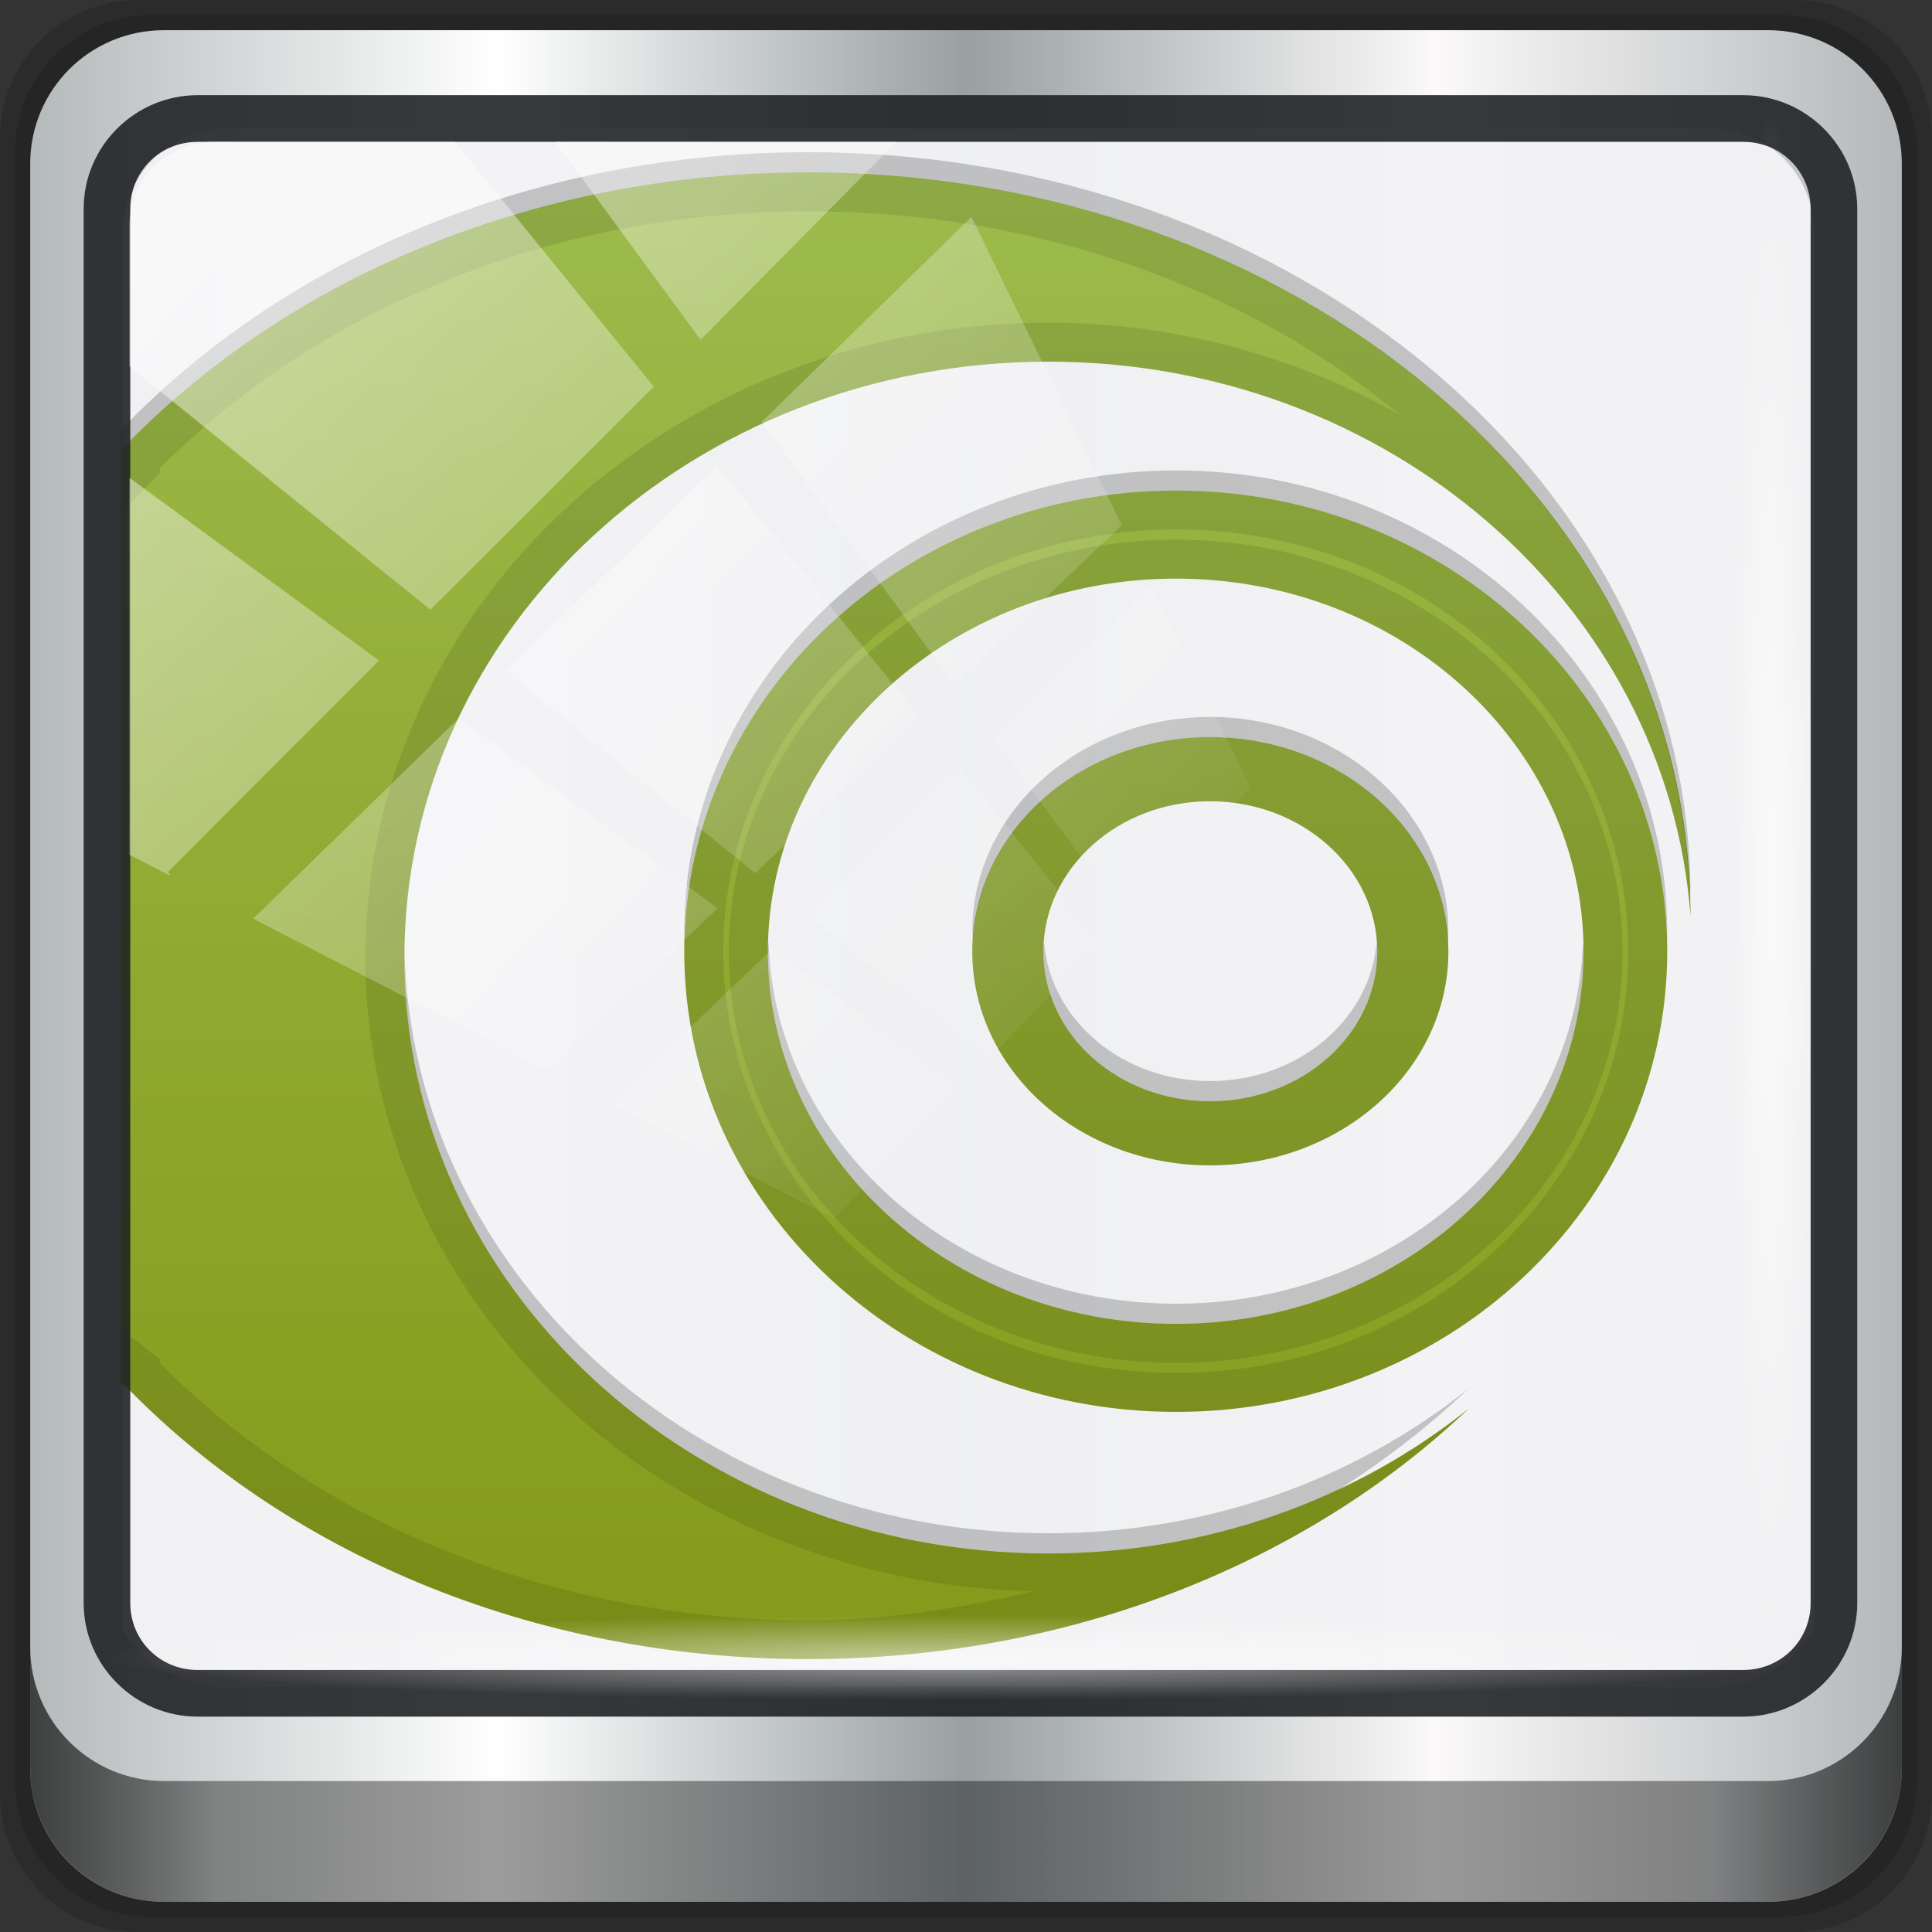 <?xml version="1.0" encoding="UTF-8" standalone="no"?>
<!-- Created with Inkscape (http://www.inkscape.org/) -->

<svg
   xmlns:dc="http://purl.org/dc/elements/1.1/"
   xmlns:cc="http://creativecommons.org/ns#"
   xmlns:rdf="http://www.w3.org/1999/02/22-rdf-syntax-ns#"
   xmlns:svg="http://www.w3.org/2000/svg"
   xmlns="http://www.w3.org/2000/svg"
   xmlns:xlink="http://www.w3.org/1999/xlink"
   xmlns:sodipodi="http://sodipodi.sourceforge.net/DTD/sodipodi-0.dtd"
   xmlns:inkscape="http://www.inkscape.org/namespaces/inkscape"
   width="96"
   height="96"
   viewBox="0 0 96 96"
   version="1.1"
   id="svg1072"
   inkscape:version="0.92.2 2405546, 2018-03-11"
   sodipodi:docname="vokoscreen.svg">
  <rect x="0" y="0" width="96" height="96" fill="#333333" stroke="none"/>
  <defs
     id="defs1066">
    <linearGradient
       y2="47"
       x2="90"
       y1="47"
       x1="6"
       gradientTransform="matrix(1.107,0,0,1.107,-4.994,-3.621)"
       gradientUnits="userSpaceOnUse"
       id="linearGradient4071"
       xlink:href="#linearGradient6139-0"
       inkscape:collect="always" />
    <linearGradient
       id="linearGradient6139-0">
      <stop
         style="stop-color:#b4b9ba;stop-opacity:1"
         offset="0"
         id="stop6141-2" />
      <stop
         id="stop6151-0"
         offset="0.25"
         style="stop-color:#ffffff;stop-opacity:1;" />
      <stop
         id="stop6147-1"
         offset="0.5"
         style="stop-color:#98a0a2;stop-opacity:1" />
      <stop
         style="stop-color:#fbf9f9;stop-opacity:1;"
         offset="0.75"
         id="stop6149-4" />
      <stop
         style="stop-color:#b4b8ba;stop-opacity:1"
         offset="1"
         id="stop6143-4" />
    </linearGradient>
    <linearGradient
       gradientUnits="userSpaceOnUse"
       y2="88.172"
       x2="94.5"
       y1="88.172"
       x1="1.5"
       id="linearGradient4129"
       xlink:href="#linearGradient3832-0-6-1-1"
       inkscape:collect="always"
       gradientTransform="translate(0.149,0.415)" />
    <linearGradient
       id="linearGradient3832-0-6-1-1">
      <stop
         id="stop3834-6-3-7-1"
         offset="0"
         style="stop-color:#000000;stop-opacity:1;" />
      <stop
         style="stop-color:#000000;stop-opacity:0.588;"
         offset="0.1"
         id="stop3872-2-4" />
      <stop
         id="stop3844-6-2-7-6"
         offset="0.9"
         style="stop-color:#000000;stop-opacity:0.588;" />
      <stop
         id="stop3836-5-0-2-9"
         offset="1"
         style="stop-color:#000000;stop-opacity:1;" />
    </linearGradient>
    <radialGradient
       r="43.199"
       fy="44.893"
       fx="13.948"
       cy="44.893"
       cx="13.948"
       gradientTransform="matrix(0.975,0,0,0.049,34.048,80.582)"
       gradientUnits="userSpaceOnUse"
       id="radialGradient7462"
       xlink:href="#linearGradient3737"
       inkscape:collect="always" />
    <linearGradient
       id="linearGradient3737">
      <stop
         id="stop3739"
         style="stop-color:#ffffff;stop-opacity:1"
         offset="0" />
      <stop
         id="stop3741"
         style="stop-color:#ffffff;stop-opacity:0"
         offset="1" />
    </linearGradient>
    <radialGradient
       r="43.199"
       fy="44.893"
       fx="13.948"
       cy="44.893"
       cx="13.948"
       gradientTransform="matrix(0.888,0,0,0.049,31.96,-90.317)"
       gradientUnits="userSpaceOnUse"
       id="radialGradient7464"
       xlink:href="#linearGradient3737"
       inkscape:collect="always" />
    <linearGradient
       y2="14.514"
       x2="50.528"
       y1="-28.642"
       x1="2.771"
       gradientUnits="userSpaceOnUse"
       id="linearGradient4767"
       xlink:href="#linearGradient3737"
       inkscape:collect="always" />
    <clipPath
       clipPathUnits="userSpaceOnUse"
       id="clipPath4156-4-1">
      <path
         style="opacity:0.6;fill:#ffffff;fill-opacity:1;stroke:none"
         d="m 27.046,-55.695 -14.214,13.321 h 0.061 l 15.653,21.771 10.231,-10.546 C 38.562,-32.302 27.468,-54.819 27.046,-55.695 Z M 9.647,-39.383 -5.241,-25.321 15.988,-7.806 26.372,-18.383 Z m 31.491,12.951 -9.741,9.714 8.945,12.458 7.781,-7.555 z m -49.84,4.379 -13.754,12.982 26.283,13.846 0.061,-0.062 -0.123,-0.062 L 13.599,-5.401 -8.702,-22.053 Z m 38.015,7.401 -9.803,9.775 11.579,9.559 7.628,-7.401 -8.669,-11.009 z m 20.187,5.674 -7.383,7.216 6.188,8.542 5.82,-6.137 z m -32.195,6.322 -9.557,9.498 13.662,7.185 7.934,-7.678 z m 23.312,2.374 -7.107,6.938 8.363,6.907 5.361,-5.674 -0.061,-0.092 -0.092,0.123 -6.464,-8.203 z m -8.73,8.542 -7.505,7.339 10.354,5.458 c 1.397,-1.321 5.675,-6.123 5.851,-6.322 z"
         id="path4158-0-8"
         inkscape:connector-curvature="0" />
    </clipPath>
    <linearGradient
       x1="48"
       y1="8"
       x2="48"
       y2="80"
       id="linearGradient3784-7"
       xlink:href="#linearGradient3844-9"
       gradientUnits="userSpaceOnUse"
       gradientTransform="translate(-176.7,17.951)" />
    <linearGradient
       id="linearGradient3844-9">
      <stop
         id="stop3846-8"
         style="stop-color:#9cbc4d;stop-opacity:1"
         offset="0" />
      <stop
         id="stop3848-5"
         style="stop-color:#869b1b;stop-opacity:1"
         offset="1" />
    </linearGradient>
  </defs>
  <sodipodi:namedview
     id="base"
     pagecolor="#ffffff"
     bordercolor="#666666"
     borderopacity="1.0"
     inkscape:pageopacity="0.0"
     inkscape:pageshadow="2"
     inkscape:zoom="6.6063759"
     inkscape:cx="4.7864176"
     inkscape:cy="43.573107"
     inkscape:document-units="px"
     inkscape:current-layer="g2574"
     showgrid="false"
     inkscape:showpageshadow="false"
     units="px"
     inkscape:lockguides="false"
     inkscape:window-width="1280"
     inkscape:window-height="972"
     inkscape:window-x="0"
     inkscape:window-y="26"
     inkscape:window-maximized="1" />
  <g
     inkscape:label="Livello 1"
     inkscape:groupmode="layer"
     id="layer1"
     transform="translate(0,-1026.52)">
    <g
       transform="translate(-0.149,1026.105)"
       style="display:inline"
       id="g2574">
      <path
         inkscape:connector-curvature="0"
         id="path3288"
         d="M 89.292,0.415 H 7.006 c -3.799,0 -6.857,3.058 -6.857,6.857 V 89.558 c 0,3.799 3.058,6.857 6.857,6.857 H 89.292 c 3.799,0 6.857,-3.058 6.857,-6.857 V 7.272 c 0,-3.799 -3.058,-6.857 -6.857,-6.857 z"
         style="display:inline;opacity:0.15;fill:#000000;fill-opacity:1;fill-rule:nonzero;stroke:none" />
      <path
         style="display:inline;opacity:0.15;fill:#000000;fill-opacity:1;fill-rule:nonzero;stroke:none"
         d="M 88.649,1.165 H 7.649 c -3.739,0 -6.75,3.01 -6.75,6.75 V 88.915 c 0,3.74 3.011,6.75 6.75,6.75 H 88.649 c 3.74,0 6.75,-3.01 6.75,-6.75 V 7.915 c 0,-3.739 -3.01,-6.75 -6.75,-6.75 z"
         id="path4085"
         inkscape:connector-curvature="0" />
      <path
         inkscape:connector-curvature="0"
         id="rect4251-1"
         d="M 88.006,1.915 H 8.292 c -3.68,0 -6.643,2.963 -6.643,6.643 V 88.272 c 0,3.68 2.963,6.643 6.643,6.643 H 88.006 c 3.68,0 6.643,-2.963 6.643,-6.643 V 8.558 c 0,-3.68 -2.963,-6.643 -6.643,-6.643 z"
         style="display:inline;fill:url(#linearGradient4071);fill-opacity:1;fill-rule:nonzero;stroke:none" />
      <path
         sodipodi:nodetypes="sscccsccscccsss"
         inkscape:connector-curvature="0"
         id="path3400-6"
         d="m 11.39,6.802 c -2.856,0 -5.124,2.315 -5.124,5.23 v 21.674 7.323 40.373 c 1.097,1.704 2.969,2.844 5.124,2.844 h 4.099 65.589 4.099 c 2.155,0 4.027,-1.14 5.124,-2.844 V 41.029 33.706 12.033 c 0,-2.916 -2.268,-5.23 -5.124,-5.23 z"
         style="display:inline;opacity:0.961;fill:#f3f3f5;fill-opacity:1;fill-rule:nonzero;stroke:none;stroke-width:1.035" />
      <g
         transform="matrix(-1,0,0,1,-80.551,-18.16)"
         id="g4798">
        <path
           d="m -120.856,27.138 c -24.207,0 -43.844,16.533 -43.844,36.938 1.151,-15.389 14.996,-27.531 31.906,-27.531 17.664,0 32,13.236 32,29.594 0,16.357 -14.336,29.625 -32,29.625 -7.988,0 -15.27,-2.704 -20.875,-7.188 8.03,7.633 19.758,12.438 32.812,12.438 13.816,0 26.123,-5.39 34.156,-13.812 v -46.25 C -94.734,32.532 -107.038,27.138 -120.856,27.138 Z m -18.281,15.812 c -13.482,0 -24.406,10.259 -24.406,22.906 0,12.648 10.925,22.875 24.406,22.875 13.482,0 24.438,-10.227 24.438,-22.875 0,-12.648 -10.956,-22.906 -24.438,-22.906 z m 0,4.375 c 11.188,0 20.281,8.312 20.281,18.531 0,10.219 -9.093,18.5 -20.281,18.5 -11.188,0 -20.25,-8.281 -20.25,-18.5 0,-10.219 9.062,-18.531 20.25,-18.531 z m -1.688,7.875 c -6.534,0 -11.844,4.783 -11.844,10.656 0,5.873 5.31,10.625 11.844,10.625 6.534,0 11.812,-4.752 11.812,-10.625 0,-5.873 -5.278,-10.656 -11.812,-10.656 z m 0,3.188 c 4.578,0 8.281,3.354 8.281,7.469 0,4.115 -3.703,7.438 -8.281,7.438 -4.578,0 -8.312,-3.323 -8.312,-7.438 0,-4.115 3.735,-7.469 8.312,-7.469 z"
           inkscape:connector-curvature="0"
           id="path3749"
           style="color:#000000;display:inline;overflow:visible;visibility:visible;fill:url(#linearGradient3784-7);fill-opacity:1;fill-rule:nonzero;stroke:none;stroke-width:0.5;marker:none;enable-background:accumulate" />
        <path
           d="m -120.856,26.138 c -24.207,0 -43.844,16.533 -43.844,36.938 0.011,-0.147 0.049,-0.291 0.062,-0.438 0.896,-19.739 20.145,-35.5 43.781,-35.5 13.819,0 26.123,5.394 34.156,13.812 v -1 C -94.734,31.532 -107.038,26.138 -120.856,26.138 Z m -18.281,15.812 c -13.482,0 -24.406,10.259 -24.406,22.906 0,0.166 -0.004,0.335 0,0.5 0.282,-12.418 11.102,-22.406 24.406,-22.406 13.304,0 24.155,9.988 24.438,22.406 0.004,-0.165 0,-0.334 0,-0.5 0,-12.648 -10.956,-22.906 -24.438,-22.906 z m -1.688,12.25 c -6.534,0 -11.844,4.783 -11.844,10.656 0,0.168 0.023,0.334 0.031,0.5 0.292,-5.642 5.465,-10.156 11.812,-10.156 6.347,0 11.491,4.515 11.781,10.156 0.008,-0.166 0.031,-0.332 0.031,-0.5 0,-5.873 -5.278,-10.656 -11.812,-10.656 z m -18.531,11.156 c -0.005,0.169 -0.031,0.33 -0.031,0.5 0,10.219 9.062,18.5 20.25,18.5 11.188,0 20.281,-8.281 20.281,-18.5 0,-0.17 -0.026,-0.331 -0.031,-0.5 -0.296,9.983 -9.248,18 -20.25,18 -11.002,0 -19.923,-8.017 -20.219,-18 z m 10.25,0 c -0.013,0.169 -0.031,0.328 -0.031,0.5 0,4.115 3.735,7.438 8.312,7.438 4.578,0 8.281,-3.323 8.281,-7.438 0,-0.172 -0.019,-0.331 -0.031,-0.5 -0.291,3.876 -3.863,6.938 -8.25,6.938 -4.387,0 -7.988,-3.062 -8.281,-6.938 z m 48.312,0.281 c -0.288,16.127 -14.516,29.125 -32,29.125 -7.988,0 -15.27,-2.704 -20.875,-7.188 1.948,1.852 4.119,3.54 6.469,5.031 4.327,2.029 9.217,3.156 14.406,3.156 17.664,0 32,-13.268 32,-29.625 0,-0.167 0.003,-0.334 0,-0.5 z"
           inkscape:connector-curvature="0"
           id="path3787"
           style="color:#000000;display:inline;overflow:visible;visibility:visible;opacity:0.2;fill:#000000;fill-opacity:1;fill-rule:nonzero;stroke:none;stroke-width:0.5;marker:none;enable-background:accumulate" />
        <path
           d="m -120.856,27.138 c -24.207,0 -43.844,16.533 -43.844,36.938 1.151,-15.389 14.996,-27.531 31.906,-27.531 17.664,0 32,13.236 32,29.594 0,16.357 -14.336,29.625 -32,29.625 -7.988,0 -15.27,-2.704 -20.875,-7.188 8.03,7.633 19.758,12.438 32.812,12.438 13.816,0 26.123,-5.39 34.156,-13.812 v -2.594 l -1.938,1.5 v 0.188 c -7.646,7.73 -19.178,12.781 -32.219,12.781 -3.925,0 -7.652,-0.595 -11.25,-1.438 18.315,-0.349 33.25,-14.23 33.25,-31.5 0,-17.491 -15.305,-31.531 -33.938,-31.531 -6.378,0 -12.322,1.698 -17.438,4.562 7.537,-6.214 17.861,-10.094 29.375,-10.094 13.043,0 24.573,5.054 32.219,12.781 v 0.219 l 1.938,2 v -3.125 C -94.734,32.532 -107.038,27.138 -120.856,27.138 Z m -18.281,15.812 c -13.482,0 -24.406,10.259 -24.406,22.906 0,12.648 10.925,22.875 24.406,22.875 13.482,0 24.438,-10.227 24.438,-22.875 0,-12.648 -10.956,-22.906 -24.438,-22.906 z m 0,1.938 c 12.498,0 22.5,9.441 22.5,20.969 0,11.528 -9.999,20.938 -22.5,20.938 -12.501,0 -22.469,-9.407 -22.469,-20.938 0,-11.531 9.971,-20.969 22.469,-20.969 z m 0,0.5 c -12.149,0 -22.188,9.103 -22.188,20.469 0,11.366 10.042,20.438 22.188,20.438 12.145,0 22.219,-9.068 22.219,-20.438 0,-11.37 -10.07,-20.469 -22.219,-20.469 z m 0,1.938 c 11.188,0 20.281,8.312 20.281,18.531 0,10.219 -9.093,18.5 -20.281,18.5 -11.188,0 -20.25,-8.281 -20.25,-18.5 0,-10.219 9.062,-18.531 20.25,-18.531 z m -1.688,7.875 c -6.534,0 -11.844,4.783 -11.844,10.656 0,5.873 5.31,10.625 11.844,10.625 6.534,0 11.812,-4.752 11.812,-10.625 0,-5.873 -5.278,-10.656 -11.812,-10.656 z m 0,3.188 c 4.578,0 8.281,3.354 8.281,7.469 0,4.115 -3.703,7.438 -8.281,7.438 -4.578,0 -8.312,-3.323 -8.312,-7.438 0,-4.115 3.735,-7.469 8.312,-7.469 z"
           inkscape:connector-curvature="0"
           id="path3814"
           style="color:#000000;display:inline;overflow:visible;visibility:visible;opacity:0.1;fill:#000000;fill-opacity:1;fill-rule:nonzero;stroke:none;stroke-width:0.5;marker:none;enable-background:accumulate" />
      </g>
      <path
         style="color:#000000;font-style:normal;font-variant:normal;font-weight:normal;font-stretch:normal;font-size:medium;line-height:normal;font-family:Sans;-inkscape-font-specification:Sans;text-indent:0;text-align:start;text-decoration:none;text-decoration-line:none;letter-spacing:normal;word-spacing:normal;text-transform:none;writing-mode:lr-tb;direction:ltr;baseline-shift:baseline;text-anchor:start;display:inline;overflow:visible;visibility:visible;fill:#1f2124;fill-opacity:0.889;stroke:none;stroke-width:2.376;marker:none;enable-background:accumulate"
         d="m 9.974,5.144 c -3.117,0 -5.668,2.54 -5.668,5.646 v 69.278 c 0,3.106 2.551,5.646 5.668,5.646 H 86.766 c 3.117,0 5.668,-2.54 5.668,-5.646 V 10.79 c 0,-3.106 -2.551,-5.646 -5.668,-5.646 z m 0,2.319 H 86.766 c 1.888,0 3.352,1.48 3.352,3.327 v 69.278 c 0,1.846 -1.464,3.327 -3.352,3.327 H 9.974 c -1.888,0 -3.352,-1.48 -3.352,-3.327 V 10.79 c 0,-1.846 1.464,-3.327 3.352,-3.327 z"
         id="path4989"
         inkscape:connector-curvature="0" />
      <path
         id="path4118"
         d="m 1.649,82.259 v 6 c 0,3.68 2.976,6.656 6.656,6.656 H 87.993 c 3.68,0 6.656,-2.976 6.656,-6.656 v -6 c 0,3.68 -2.976,6.656 -6.656,6.656 H 8.305 c -3.68,0 -6.656,-2.976 -6.656,-6.656 z"
         style="display:inline;opacity:0.658;fill:url(#linearGradient4129);fill-opacity:1;fill-rule:nonzero;stroke:none"
         inkscape:connector-curvature="0" />
      <rect
         ry="4.25"
         rx="0"
         y="80.665"
         x="5.524"
         height="4.25"
         width="84.25"
         id="rect4131"
         style="opacity:0.55;fill:url(#radialGradient7462);fill-opacity:1;stroke:none" />
      <rect
         transform="rotate(90)"
         style="opacity:0.669;fill:url(#radialGradient7464);fill-opacity:1;stroke:none"
         id="rect4141"
         width="76.75"
         height="4.25"
         x="5.975"
         y="-90.234"
         rx="0"
         ry="4.25" />
      <rect
         clip-path="url(#clipPath4156-4-1)"
         ry="3.957"
         rx="3.957"
         y="-30"
         x="2"
         height="69.024"
         width="75.966"
         id="rect4146"
         style="opacity:0.508;fill:url(#linearGradient4767);fill-opacity:1;stroke:none"
         transform="matrix(1.069,0,0,1.048,4.444,38.894)" />
    </g>
  </g>
</svg>
